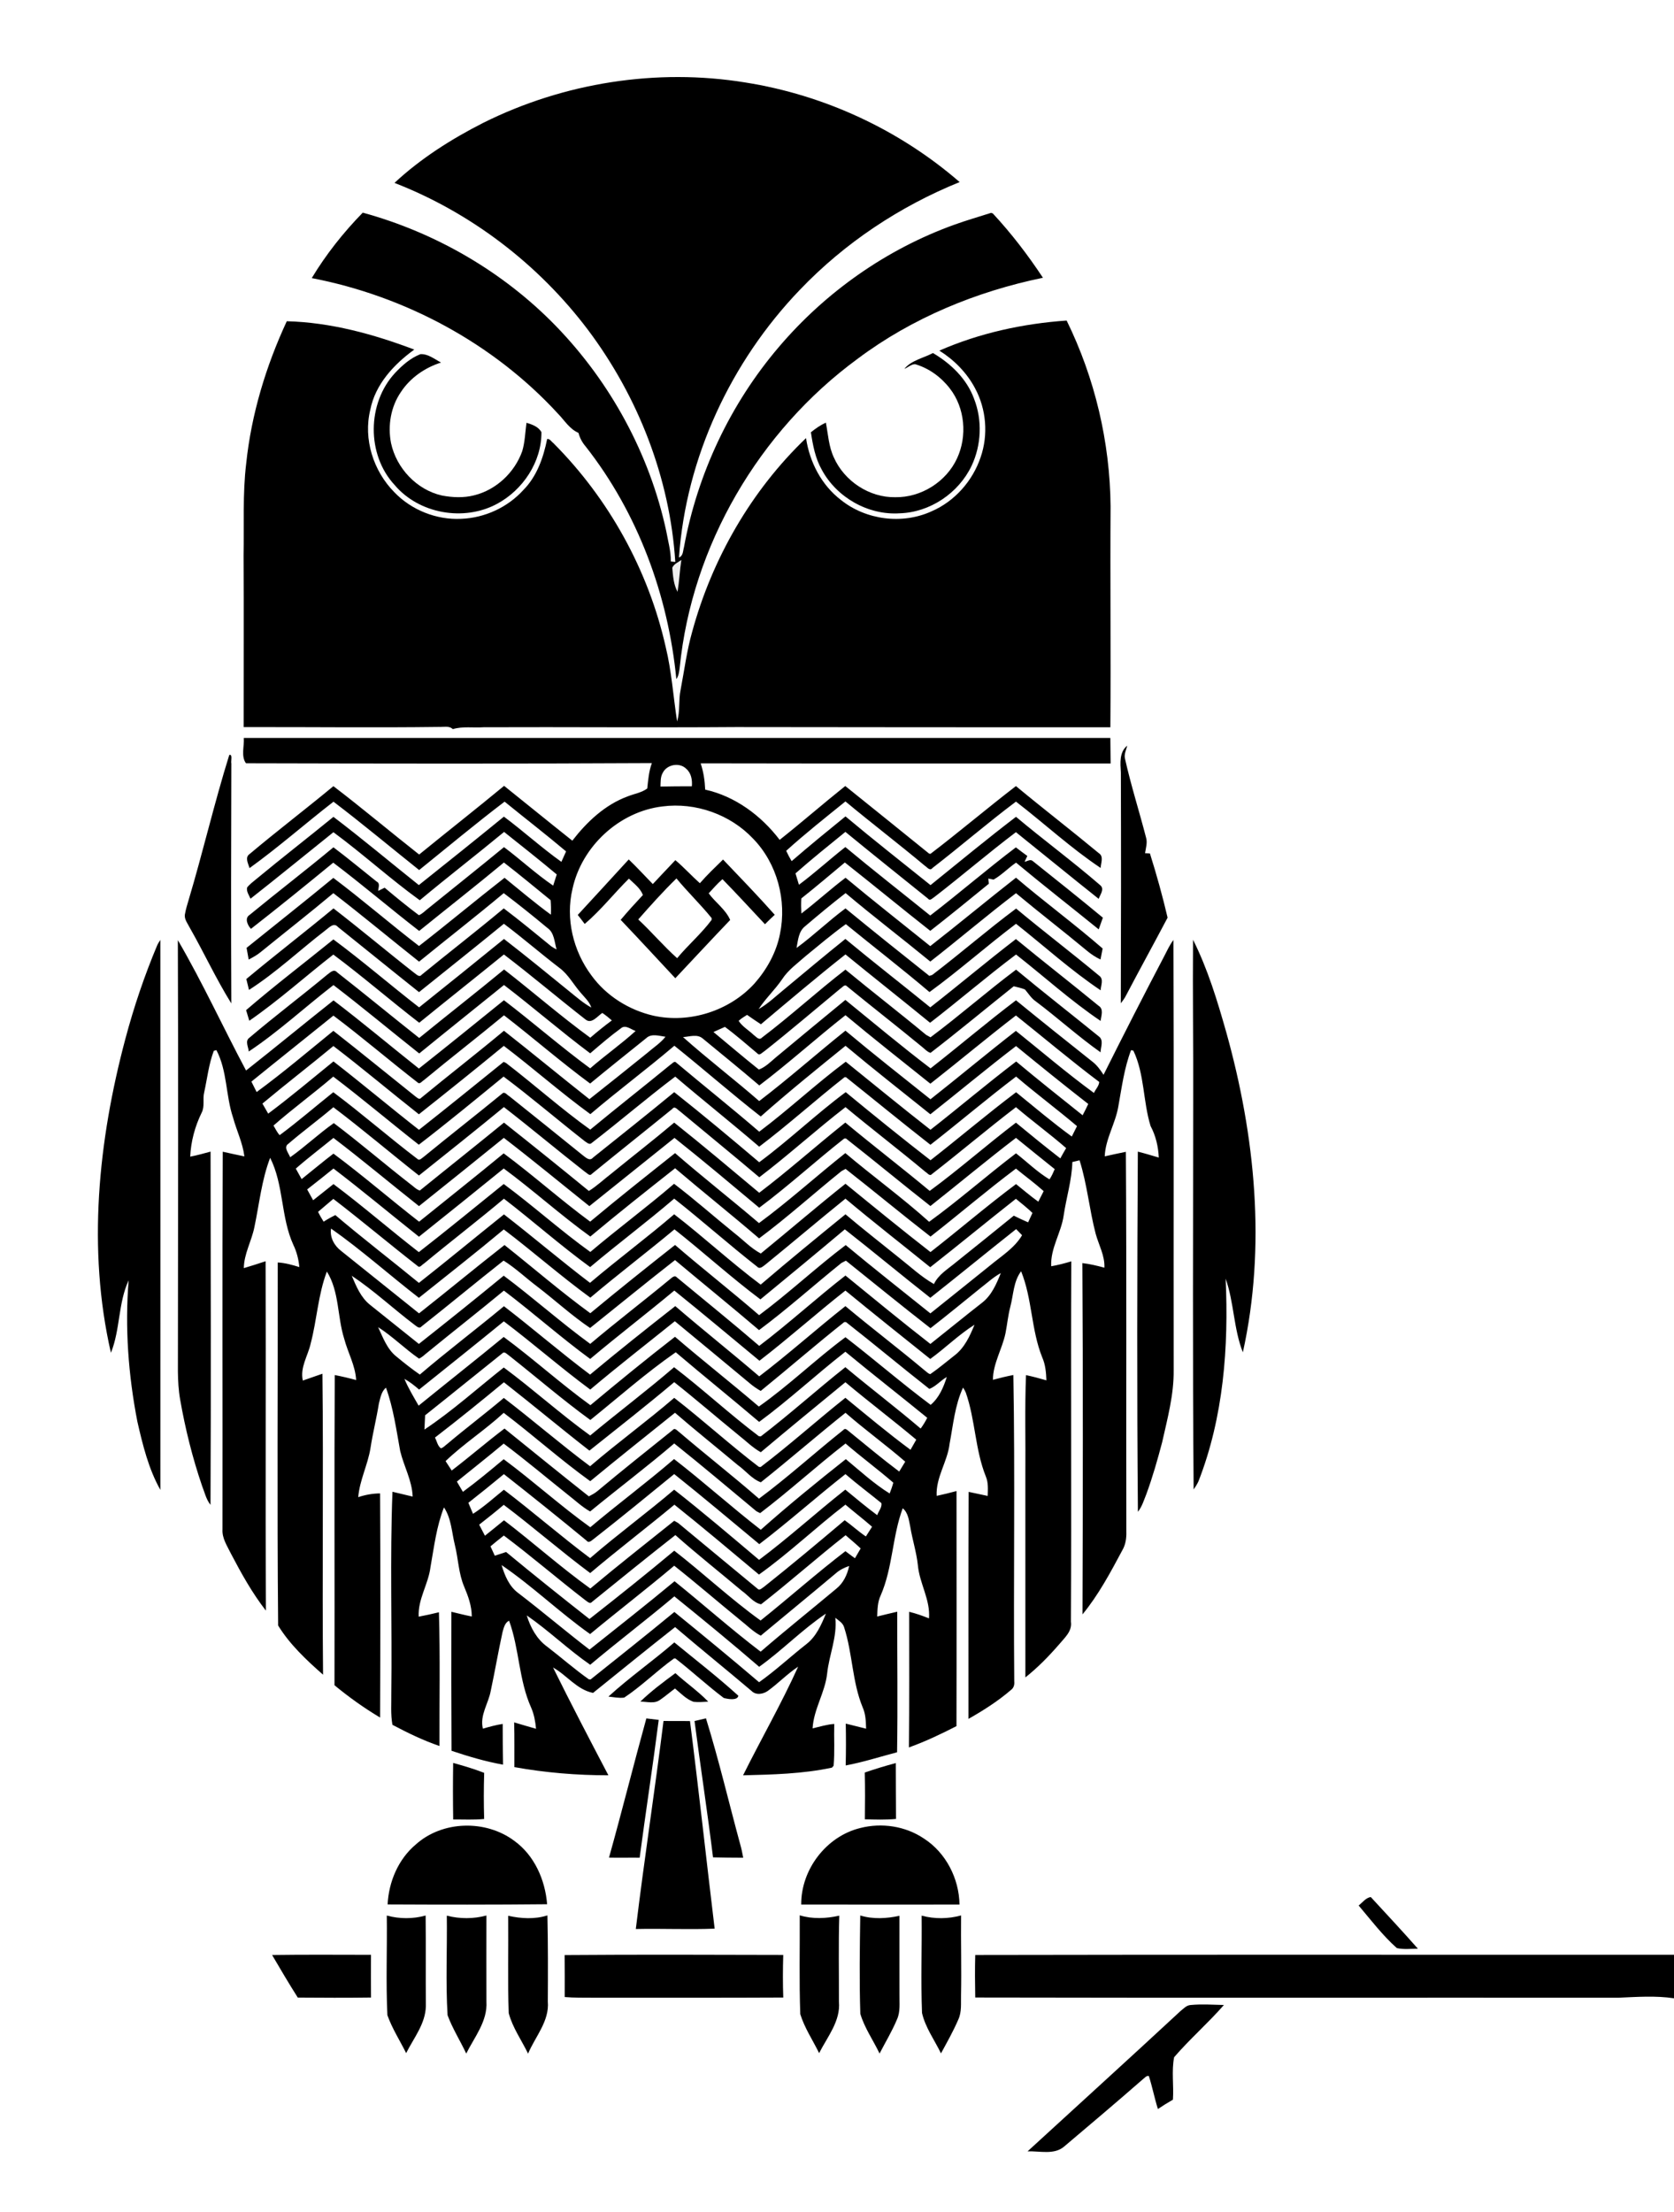<svg height="988pt" viewBox="0 0 748 988" width="748pt" xmlns="http://www.w3.org/2000/svg"><path d="m215.96 54.85c35.91-17.89 77.44-24.48 117.08-18.01 35.22 5.56 68.81 21.11 95.76 44.48-26.78 10.85-51.37 27.18-71.36 48.09-30.88 32.12-50.92 75.02-54.05 119.59 1.92-.74 1.74-2.93 2.22-4.55 6.02-32.85 20.72-64.05 42.41-89.47 20.88-24.55 48.12-43.73 78.48-54.64 5.38-1.95 10.9-3.52 16.36-5.27l.76.26c8.28 8.9 15.7 18.59 22.4 28.73-29.69 6.13-58.43 17.92-82.77 36.16-44.05 32.28-74.09 83.45-79.53 137.91-.25 1.78-.41 3.68-1.51 5.18-3.64-37.46-17.2-74.21-40.53-103.91-1.52-1.76-2.61-3.81-3.2-6.06-4-1.73-6.24-5.59-9.17-8.59-28.85-31.38-68.26-52.5-110.01-60.54 6.38-10.59 14.15-20.38 22.79-29.23 32.52 8.91 62.75 26.39 86.27 50.6 24.47 25.21 41.93 57.27 49.34 91.64.81 4.49 2.12 8.96 2.04 13.56.5.05 1.5.15 2 .2-2.38-37.41-16.55-73.73-39-103.63-22.06-29.25-52.3-52.39-86.47-65.66 11.73-10.92 25.44-19.6 39.69-26.84m84.44 198.75c.31 3.64.57 7.45 2.35 10.73.77-4.72.97-9.51 1.7-14.24-1.41 1.09-3.33 1.74-4.05 3.51z"/><path d="m419.74 156.6c17.92-7.85 37.39-12.07 56.87-13.43 12.63 25.73 19.37 54.27 19.63 82.93-.22 32.91.16 65.82-.09 98.74-55.74.04-111.47-.06-167.21-.1-37.63.28-75.26-.08-112.89.08-4.56.33-9.29-.51-13.72.84-1.69-1.65-4.21-.86-6.31-.98-29.05.38-58.1 0-87.15.08-.02-25.59.12-51.19-.04-76.78.29-13.67-.46-27.39 1.18-41 2.31-22.02 8.83-43.45 18.13-63.5 19.57.5 38.75 5.75 56.97 12.66-9.11 6.59-17.43 15.52-19.66 26.9-3.19 13.08 1.38 27.33 10.75 36.81 7.64 7.96 18.79 12.41 29.82 11.88 10.5-.38 20.78-5.08 27.84-12.88 6.06-6.11 8.96-14.5 10.62-22.76 1.17-.24 1.87 1.15 2.71 1.75 24.85 24.88 42.54 56.84 50.27 91.15 2.66 10.92 3.37 22.15 5.09 33.22 1.4-4.59.57-9.46 1.57-14.12 1.65-8.64 2.75-17.41 5.16-25.89 8.9-32.63 26.39-63.1 50.88-86.52 1.59 10.68 6.89 20.96 15.55 27.59 11.19 9.01 27.49 11.09 40.56 5.1 10.3-4.45 18.32-13.54 21.9-24.12 3.49-10.05 2.56-21.53-2.51-30.88-3.67-6.91-9.33-12.62-15.92-16.77z"/><path d="m176.56 166.54c3.22-3.41 6.9-6.66 11.32-8.36 3.45-.17 6.28 2.24 9.2 3.74-7.21 2.29-13.77 6.81-17.94 13.17-4.54 6.59-5.94 15.04-4.41 22.83 2.4 11.19 11.46 20.85 22.71 23.39 4.75.9 9.73 1.13 14.45-.09 9.86-2.44 18.07-10.19 21.46-19.71 1.23-4.11 1.32-8.45 1.9-12.68 2.53.75 5.3 1.73 6.68 4.17.12 13.27-8.3 25.87-19.86 32.05-14.81 7.96-34.81 4.47-45.73-8.42-12.6-13.58-12.36-36.57.22-50.09z"/><path d="m404.1 164.74c3.14-3.84 8.51-4.79 12.76-7.06 8 4.69 15.12 11.52 18.37 20.39 3.76 9.58 3.3 20.69-1.09 29.98-5.8 12.18-18.57 20.79-32.11 21.21-14.11.93-28.17-7.07-34.84-19.47-2.9-5.11-3.99-10.98-4.85-16.72 2.07-1.67 4.26-3.2 6.69-4.31 1 5.23 1.27 10.7 3.57 15.58 4.67 10.54 15.85 17.94 27.43 17.73 11.55.2 22.79-6.87 27.62-17.36 4.62-9.93 3.55-22.52-3.24-31.22-3.9-5.07-9.35-9.05-15.52-10.84-1.78.04-3.17 1.47-4.79 2.09z"/><path d="m108.93 329.59c129.07 0 258.14-.02 387.21.01.04 3.79.11 7.6.12 11.4-61.06-.03-122.13.07-183.19-.06 1.29 3.78 1.86 7.75 2.03 11.73 13.41 2.97 25.05 11.63 33.28 22.44 9.9-7.85 19.43-16.16 29.31-24.05 12.5 10.08 25.05 20.11 37.51 30.23l.6.05c12.9-9.85 25.29-20.35 38.15-30.25 12.22 10.14 24.81 19.83 37.03 29.96 2.35 1.47.87 4.45.84 6.62-13.35-8.9-25.16-19.87-37.85-29.64-12.73 9.54-24.76 19.96-37.34 29.68-1.11 1.43-2.33-.35-3.27-.94-11.71-9.8-23.85-19.06-35.59-28.82-8.93 7.22-17.96 14.34-26.47 22.05.72 1.58 1.53 3.12 2.43 4.62 7.89-6.82 15.96-13.42 24.06-19.99 12.48 10.46 25.31 20.51 38 30.7 12.68-10.24 25.24-20.62 38.19-30.51 12.4 10.4 25.46 20.01 37.71 30.61 1.92 1.69-.13 4.2-.76 6.03-12.4-9.84-24.63-19.88-36.98-29.78-12.38 9.35-24.15 19.49-36.44 28.97-.83.47-1.92 1.91-2.84.72-12.31-9.92-24.69-19.78-36.92-29.82-7.5 6.1-15.05 12.15-22.3 18.54.51 1.69 1.02 3.39 1.54 5.08 7.15-5.32 13.73-11.35 20.74-16.85 12.48 10.4 25.29 20.39 37.93 30.59 12.94-9.93 25.26-20.61 38.27-30.44 1.68 1.3 3.39 2.58 5.12 3.83-.41.86-.82 1.73-1.23 2.61 1.17-.2 2.6-1.33 3.68-.31 10.49 8.36 20.98 16.72 31.3 25.27-.63 1.73-1.24 3.48-1.86 5.22-12.29-9.96-24.77-19.69-36.93-29.8-3.45 2.36-6.4 5.51-10.03 7.57-.59-.11-1.77-.34-2.36-.45.06.57.17 1.72.23 2.3-8.67 7.07-17.34 14.16-26.17 21.04-12.81-10.07-25.38-20.45-38.17-30.53-6.47 5.38-12.86 10.84-19.46 16.06-.13 2.24-.1 4.49.02 6.74 6.73-5.15 12.99-10.88 19.75-15.99 12.45 10.37 25.22 20.37 37.85 30.54 12.88-10.04 25.44-20.5 38.31-30.56 12.69 10.8 26.13 20.7 38.71 31.62-.33 1.63-.65 3.27-.95 4.92-2.25-1.06-4.32-2.44-6.21-4.04-10.41-8.65-21.15-16.9-31.55-25.58-12.99 9.89-25.42 20.5-38.29 30.54-12.54-10.29-25.45-20.12-37.85-30.58-6.18 4.78-12.19 9.79-18.14 14.85-2.91 2.31-3.11 6.28-3.78 9.66 7.58-5.54 14.33-12.11 21.87-17.68 12.39 10.17 24.92 20.19 37.47 30.15.33-.11.98-.32 1.3-.43 12.67-9.65 24.69-20.14 37.47-29.65 12.23 10.2 24.9 19.84 37.14 30.02 2.14 1.53.68 4.38.64 6.5-13.34-8.93-25.24-19.78-37.82-29.71-13.11 9.88-25.39 20.84-38.66 30.5-12.24-10.38-24.95-20.2-37.38-30.34-6.2 4.47-12.04 9.41-17.95 14.25-3.69 3.29-7.84 6.2-10.56 10.41-3.19 4.67-7.39 8.56-10.48 13.3 4.28-2.45 7.83-5.9 11.63-8.99 9.02-7.49 18-15.03 27.15-22.37 12.49 10.37 25.33 20.32 37.93 30.57 12.86-10.04 25.33-20.58 38.28-30.51 12.19 10.05 24.68 19.73 36.89 29.76 2.48 1.5 1.17 4.54.96 6.81-13.3-8.97-25.2-19.79-37.8-29.67-13.08 9.82-25.47 20.51-38.41 30.49-12.54-10.25-25.26-20.28-37.81-30.53-12.82 10.12-25.28 20.69-37.78 31.2-2.09-1.37-4.16-2.76-6.19-4.2-1.29.83-2.64 1.6-3.76 2.67 1.64 2.59 4.52 4.18 6.72 6.31 1.07.72 2.38 2.61 3.71 1.16 12.78-9.68 24.6-20.56 37.29-30.35 11.91 9.83 24.15 19.26 36.03 29.13.5.27 1.48.83 1.98 1.1 13.02-9.71 25.23-20.47 38.23-30.22 12.19 10.13 24.7 19.86 37 29.85 2.27 1.64.8 4.78.75 7.07-10.03-7.09-19.13-15.39-28.96-22.76-2.02-1.37-3.25-3.5-4.82-5.3-1.61-.67-3.34-1.01-5.01-1.43-12.41 9.9-24.61 20.06-37.19 29.75-1.63-.51-2.77-1.97-4.11-2.96-10.99-9.04-22.23-17.79-33.25-26.8-1.02-1.12-2.1.61-2.96 1.08-11.3 9.34-22.43 18.88-33.94 27.96-.9.49-2.09 2.14-3.11.96-4.78-4.01-9.46-8.14-14.49-11.85-1.71.76-3.42 1.52-5.12 2.29 6.75 5.6 13.43 11.29 20.29 16.77 2.91-1.1 5.11-3.33 7.43-5.31 10.39-8.62 20.77-17.25 31.22-25.8 12.62 10.27 25.12 20.73 38.06 30.58 12.81-10.03 25.21-20.59 38.18-30.41 11.27 9.21 22.65 18.28 34.04 27.33 2.11 1.59 3.66 3.75 5.08 5.95 8.87-17.74 17.88-35.41 27.11-52.97 1.27-2.47 2.43-5.02 4.11-7.25.23 64.05.02 128.11.11 192.16.13 10.94-2.77 21.57-5.14 32.16-2.06 7.79-4.26 15.56-7.04 23.12-1.11 2.72-1.93 5.63-3.8 7.96-.46-53.62-.33-107.25-.03-160.87 3.14.78 6.24 1.74 9.36 2.65-.22-4.91-1.34-9.73-3.66-14.07-3.41-11-2.66-23.09-7.68-33.66-.27-.06-.79-.19-1.05-.25-3.06 8.06-4.15 16.67-5.68 25.11-1.27 7.66-5.76 14.46-6.08 22.33 3.14-.71 6.28-1.39 9.44-2.02.37 56.53.08 113.06.21 169.59.1 2.89-.3 5.85-1.8 8.38-5.29 9.91-10.63 19.93-17.79 28.63.17-52.3.26-104.6-.06-156.9 3.34.38 6.61 1.17 9.85 2.05.24-5.39-2.52-10.12-3.9-15.15-2.84-10.84-3.8-22.11-7.2-32.81-.8.19-2.42.57-3.22.76-.22 8.11-2.71 15.89-3.88 23.88-1.11 7.76-5.97 14.63-5.57 22.68 3.04-.53 6.02-1.3 8.97-2.19-.24 53.65.12 107.3-.16 160.95.63 4.28-2.81 7.14-5.26 10.11-4.62 5.32-9.56 10.39-15.09 14.77-.01-30.06 0-60.12-.01-90.18.15-14.95-.31-29.9.29-44.84 3.07.66 6.11 1.45 9.12 2.34-.13-3.5-.44-7.06-1.88-10.29-4.97-12.34-4.42-26.13-9.43-38.43-3.45 4.6-3.4 10.52-4.82 15.87-1.02 3.87-1.38 7.86-2.15 11.79-1.46 7.06-5.57 13.46-5.63 20.82 3.02-.82 6.07-1.55 9.14-2.15.8 45.61.01 91.23.4 136.85.17 1.43-.22 2.91-1.44 3.8-5.82 5.01-12.34 9.16-19.01 12.94.01-33.8-.06-67.59.07-101.39 2.84.58 5.68 1.19 8.52 1.81.08-2.93.33-5.97-.86-8.74-4.8-12-4.67-25.26-8.93-37.42-.35-.79-.76-1.53-1.23-2.23-3.65 7.89-4.41 16.64-6.01 25.08-.93 8.02-6.21 15.01-5.78 23.28 2.97-.64 5.93-1.35 8.87-2.15 0 34.99.07 70-.02 105-6.91 3.54-13.94 6.89-21.25 9.51.21-20.19.1-40.39.1-60.58 3.04.73 5.98 1.78 8.87 2.94.67-8.3-4.22-15.59-4.96-23.69-.62-5.86-2.47-11.49-3.42-17.29-.62-2.89-.91-6.2-3.36-8.2-4.69 12.63-4.44 26.56-9.86 38.96-1.39 2.93-1.42 6.21-1.54 9.39 2.97-.74 5.96-1.47 8.95-2.15-.03 20.93.27 41.85-.07 62.78-7.64 2-15.18 4.44-22.96 5.89.15-6.23.16-12.46.03-18.69 3.03.74 6.06 1.52 9.09 2.27-.1-3.23-.18-6.55-1.54-9.54-4.71-11.43-4.49-24.11-8.29-35.78-.58-1.97-2.46-3-3.92-4.21.9 8.51-2.77 16.54-3.66 24.9-.93 8.49-6.02 15.92-6.5 24.49 3.21-.74 6.37-1.76 9.68-1.98-.17 6.22.26 12.46-.28 18.67-.19.21-.57.63-.76.85-13.02 2.78-26.43 3.09-39.7 3.42 8.08-16.23 17.14-32 24.61-48.52-4.82 3.18-8.83 7.39-13.5 10.78-2.08 1.51-5.33 2.08-7.31.08-11.32-9.6-22.89-18.9-34.17-28.54-12.31 9.69-24.47 19.58-36.67 29.4-7.28-1.47-11.69-7.92-17.87-11.34 7.99 16.17 16.34 32.16 24.73 48.13-14.08.01-28.16-1.15-42.01-3.65-.05-6.66.09-13.33-.1-19.98 3.26.95 6.5 1.96 9.78 2.86-.31-3.23-.87-6.45-2.18-9.43-5.55-12.32-5.26-26.24-9.87-38.85-1.94.96-2.39 3.23-2.93 5.13-1.9 8.69-3.39 17.46-5.25 26.16-1.02 5.71-4.99 10.91-3.53 16.94 2.92-.85 5.85-1.66 8.86-2.12.01 6.06.02 12.13.16 18.19-7.84-1.39-15.49-3.67-23.02-6.19-.11-20.7-.12-41.4-.07-62.09 3.03.73 6.05 1.5 9.11 2.11 0-4.68-1.61-9.09-3.4-13.33-2.51-5.89-2.61-12.4-4.14-18.54-1.41-5.67-1.55-11.86-4.88-16.86-3.37 8.52-4.42 17.68-6.03 26.65-.92 7.6-5.68 14.32-5.27 22.16 3.03-.57 6.04-1.24 9.04-1.97.59 19.9.18 39.82.25 59.73-7.28-2.49-14.23-5.86-21.02-9.46-.87-4.73-.44-9.55-.51-14.33.38-29.92-.64-59.86.52-89.76 3.01.71 6.02 1.42 9.02 2.15-.25-7.16-3.91-13.48-5.56-20.31-1.74-9.51-3.04-19.19-6.36-28.32-2.1 1.71-2.5 4.59-3.17 7.07-1.06 6.69-2.75 13.26-3.76 19.96-1.21 7.45-4.83 14.29-5.47 21.86 3.15-1.06 6.43-1.65 9.76-1.68.18 33.37.13 66.74.01 100.11-7.16-4.27-13.96-9.12-20.38-14.43.11-46.18-.14-92.36.12-138.54 3.21.62 6.4 1.37 9.56 2.23-.36-6.5-3.71-12.25-5.34-18.45-3.12-9.85-2.13-21-7.74-30.01-3.94 10.34-4.44 21.53-7.24 32.16-1.23 5.53-4.83 10.63-3.51 16.53 2.92-1.03 5.84-2.03 8.76-3.05.5 44.81-.14 89.62.28 134.42-7.43-6.53-14.89-13.52-20.07-21.97-.5-54.04-.09-108.1-.18-162.14 3.31.19 6.5 1.07 9.65 2.06-.31-3.46-1.18-6.85-2.69-9.97-5.61-12.33-4.22-26.71-10.35-38.84-3.82 9.95-4.85 20.62-7.04 30.98-1.24 6.2-4.63 11.85-4.72 18.29 3.26-.97 6.51-1.99 9.73-3.07.19 52.02-.13 104.04.14 156.05-6.12-7.84-10.98-16.6-15.59-25.39-1.68-3.47-4.07-6.9-3.81-10.93.08-56.21-.13-112.43.11-168.65 3.22.71 6.44 1.43 9.67 2.09-.74-6.04-3.49-11.54-5.07-17.36-3.3-9.83-2.53-20.77-7.43-30.11-.29.09-.88.25-1.17.33-2.25 5.96-2.93 12.35-4.29 18.54-.77 3 .36 6.3-1.15 9.12-2.99 6.11-4.78 12.78-5.1 19.59 3.08-.58 6.08-1.43 9.1-2.25.05 52.59.24 105.19-.03 157.77-1.95-2.43-2.6-5.54-3.73-8.36-4.32-12.61-7.55-25.59-9.84-38.71-1.46-8.28-.87-16.71-.98-25.07.07-60.02.18-120.05-.04-180.07 11.04 18.92 20.18 38.89 30.48 58.22 13.12-10.33 25.99-20.96 39.08-31.32 12.95 9.85 25.4 20.34 38.15 30.45 12.75-10.07 25.36-20.31 38-30.52 13.01 9.93 25.34 20.74 38.54 30.43 6.61-5.76 13.81-10.81 20.3-16.69-2.09-.67-4.55-3.01-6.61-1.17-4.76 3.46-9.22 7.33-13.69 11.15-13.12-9.81-25.5-20.57-38.51-30.52-12.62 10.2-25.31 20.32-37.88 30.58-12.81-10.14-25.34-20.63-38.32-30.55-12.69 9.8-24.5 20.78-37.86 29.68-.1-2-1.82-4.7.32-6.18 11.37-9.66 23.3-18.64 34.78-28.17 1.28-.91 2.91-2.72 4.4-1.01 12.33 9.63 24.39 19.62 36.67 29.31 12.59-10.27 25.41-20.25 37.93-30.59 12.92 10.05 25.27 20.83 38.51 30.48 3.12-2.69 6.33-5.28 9.64-7.73-1.36-1.2-2.77-2.33-4.26-3.34-2.18 1.4-4.81 5.21-7.58 2.87-12.23-9.53-24.05-19.59-36.39-28.98-12.57 10.21-25.28 20.26-37.84 30.49-12.94-9.97-25.28-20.69-38.38-30.45-12.57 9.78-24.42 20.5-37.55 29.56-.48-1.59-.95-3.16-1.43-4.74 12.68-10.92 26.01-21.06 39.01-31.59 13.09 9.68 25.42 20.38 38.3 30.35 12.69-10.12 25.32-20.32 37.92-30.55 9.89 7.63 19.54 15.55 29.23 23.42 3.16 2.54 6.23 5.25 9.8 7.22-.84-2.62-2.94-4.48-4.66-6.52-3.28-3.71-5.61-8.28-9.66-11.26-8.37-6.4-16.32-13.32-24.75-19.65-12.56 10.27-25.28 20.37-37.92 30.54-12.12-9.64-24.13-19.41-36.21-29.09-1.91-2.22-4 .33-5.64 1.5-11.43 8.79-21.96 18.81-34.13 26.6-.4-1.63-.8-3.25-1.19-4.87 12.83-10.7 26.08-20.89 38.95-31.54 12.28 9.46 24.13 19.46 36.34 29 .87.58 2.07 1.91 3.05.64 12.18-9.94 24.62-19.57 36.69-29.65 7.24 5.44 14.21 11.25 21.24 16.96.74.52 1.53.97 2.36 1.36-.99-3.34-.99-7.52-4.17-9.64-6.36-5.31-12.84-10.49-19.44-15.49-12.44 10.41-25.26 20.36-37.83 30.6-12.8-10.15-25.35-20.62-38.3-30.59-10.71 8.98-21.73 17.57-32.57 26.39-1.61 1.31-3.44 2.31-5.27 3.27-.33-1.74-.64-3.48-.94-5.23 12.92-10.42 25.96-20.69 38.77-31.25 13.04 9.79 25.35 20.49 38.28 30.42 12.87-9.98 25.37-20.45 38.22-30.46 6.85 5.55 13.58 11.27 20.71 16.47.09-2.17.06-4.33-.12-6.48-6.94-5.63-13.79-11.37-20.87-16.82-12.48 10.36-25.26 20.35-37.86 30.56-12.93-10-25.35-20.64-38.4-30.49-12.15 9.98-24.38 19.89-36.77 29.56-1.5-1.55-2.97-4.78-.6-6.23 12.39-10.18 25.12-19.94 37.46-30.19 6.57 4.94 12.88 10.21 19.32 15.32 1.7.83.68 2.73.69 4.14.95-.48 1.91-.95 2.87-1.42 5 4.21 10.07 8.37 15.31 12.28 1.67-.66 2.9-2.11 4.32-3.16 11.23-9.09 22.55-18.06 33.7-27.24 7.44 5.57 14.27 11.95 21.97 17.19.53-1.66 1.06-3.33 1.6-4.99-7.73-6.47-15.64-12.72-23.53-18.99-12.46 10.29-25.27 20.16-37.67 30.52-13.27-9.59-25.4-20.68-38.59-30.39-12.36 9.89-24.6 19.93-37.05 29.7-.65-1.59-1.9-3.17-1.52-4.99 1.13-1.49 2.68-2.57 4.08-3.76 11.38-9.42 23.05-18.47 34.5-27.81 12.97 9.84 25.43 20.33 38.16 30.47 12.72-10.13 25.42-20.29 38.01-30.57 8.73 6.52 16.81 13.87 25.68 20.2.7-1.56 1.4-3.12 2.1-4.67-9-7.59-18.34-14.79-27.47-22.22-12.97 9.86-25.5 20.31-38.18 30.55-12.77-10.17-25.28-20.66-38.28-30.53-12.6 9.77-24.57 20.33-37.51 29.66-.56-1.98-2.22-4.74.02-6.28 12.29-10.34 25.09-20.07 37.45-30.32 12.99 9.91 25.48 20.44 38.32 30.54 12.61-10.28 25.41-20.32 37.95-30.68 10.18 8.15 20.28 16.39 30.49 24.49 6.49-8.39 14.58-16.04 24.68-19.76 2.92-1.19 6.22-1.63 8.8-3.55.41-3.82.72-7.69 2.06-11.33-60.45.33-120.91.22-181.36.07-2.32-3.15-.7-7.65-.98-11.32m187.21 15.57c-1.08 1.86-.94 4.07-1.02 6.14 4.67-.09 9.34-.14 14.02-.12.24-2.8-.25-5.87-2.5-7.79-2.97-3.02-8.64-1.97-10.5 1.77m-.08 15.02c-19.34 2.27-36.14 17.83-40.25 36.8-3.19 13.33.31 27.8 8.47 38.7 6.64 9.14 16.79 15.47 27.75 17.98 16.18 3.54 34.01-2.19 45.14-14.44 5.51-6.27 9.72-13.83 11.34-22.07 3.14-15-1.26-31.55-12.02-42.59-10.21-10.81-25.7-16.28-40.43-14.38m-183.73 122.91c.77 1.55 1.55 3.11 2.34 4.66 11.79-8.65 22.95-18.12 34.29-27.34 12.3 9.62 24.38 19.52 36.58 29.25.78.5 1.81 1.76 2.69.65 12.24-10.08 24.78-19.77 36.95-29.93 12.82 10.07 25.38 20.46 38.18 30.56 8.69-6.83 17.3-13.77 25.92-20.7 2.71-2.37 5.82-4.33 8.08-7.18-2.83-.36-6.29-1.62-8.65.66-8.36 6.72-16.75 13.4-25.02 20.23-13.18-9.71-25.53-20.49-38.49-30.48-11.81 9.78-23.95 19.14-35.75 28.93-.84.43-1.84 2.1-2.85 1.07-12.66-9.8-24.81-20.26-37.62-29.86-12.2 9.85-24.48 19.6-36.65 29.48m226.95 1.71c-8.31-7.1-16.8-13.99-25.24-20.93-2.48-2.18-5.96-.83-8.85-.67 11.07 9.85 22.86 18.85 34.04 28.58 13.19-10.06 25.59-21.09 38.54-31.45 12.47 10.45 25.28 20.5 37.99 30.65 12.8-10.08 25.3-20.56 38.17-30.55 11.58 9.29 22.88 18.96 34.87 27.72.73-1.63 2.28-3.13 2.36-4.92-12.68-9.54-24.81-19.79-37.21-29.68-12.92 9.93-25.4 20.42-38.23 30.47-12.68-10.15-25.46-20.19-37.93-30.6-13.01 10.24-25.31 21.37-38.51 31.38m-37.95-17.74c-12.29 10.46-25.25 20.1-37.54 30.56-13.28-9.66-25.59-20.57-38.67-30.5-12.55 10.32-25.22 20.48-37.95 30.56-12.8-10.08-25.25-20.61-38.2-30.49-10.48 8.68-21.27 16.98-31.71 25.71.85 1.49 1.71 2.99 2.58 4.49 9.97-7.45 19.5-15.48 29.16-23.32 12.89 9.99 25.36 20.51 38.21 30.55 12.7-10.01 25.26-20.2 37.84-30.35.27.12.8.37 1.06.5 12.68 9.74 24.63 20.44 37.63 29.77 11.81-9.78 23.9-19.23 35.75-28.95.81-.43 1.82-2.05 2.75-.92 12.29 10.32 24.85 20.32 37.01 30.79 13.25-9.96 25.36-21.35 38.65-31.26 12.59 10.17 25.12 20.42 37.87 30.4 12.85-10.05 25.3-20.62 38.29-30.5 9.77 8.16 19.73 16.08 29.69 24.02.89-1.66 1.73-3.35 2.52-5.05-10.89-8.46-21.59-17.14-32.27-25.86-12.95 9.91-25.48 20.37-38.28 30.47-12.67-10.16-25.46-20.17-37.91-30.59-12.77 10.35-25.58 20.67-37.89 31.58-13.11-10.24-25.6-21.22-38.59-31.61m-179.12 35.65c.86 1.44 1.58 3.03 2.75 4.29 8.22-6.08 15.97-12.81 23.97-19.18 12.79 9.55 24.8 20.09 37.5 29.74 1.08 1.09 2.2-.48 3.08-1.02 11.56-9.48 23.36-18.66 34.92-28.13 1.07-1.06 2.22.73 3.15 1.2 10.88 8.71 21.77 17.42 32.6 26.2 1.37.98 3.23 3.07 4.82 1.2 12.11-9.71 24.3-19.34 36.27-29.22 12.86 10.17 25.46 20.71 37.97 31.31 13.33-9.87 25.34-21.42 38.65-31.31 12.49 10.31 25.1 20.49 37.89 30.42 12.83-10.02 25.24-20.58 38.24-30.38 8.23 6.67 16.31 13.55 24.89 19.78.75-1.56 1.53-3.1 2.33-4.64-8.93-7.55-18.32-14.55-27.21-22.14-13 9.86-25.42 20.44-38.28 30.47-12.7-9.91-25.15-20.15-37.74-30.19l-.66.02c-12.88 10.11-25.05 21.13-38.12 31.02-12.35-10.61-25.12-20.73-37.51-31.3-12.66 9.55-24.72 19.93-37.3 29.61-.98 1.07-2.21-.2-3.07-.72-12.19-9.53-23.94-19.64-36.33-28.9-12.53 10.25-25.04 20.57-37.88 30.43-12.82-10.05-25.25-20.58-38.23-30.42-8.74 7.48-18.05 14.27-26.7 21.86m6.67 8.12c-2.39 1.54.11 4.2.78 6.04 6.75-4.76 12.73-10.5 19.5-15.25 11.6 8.73 22.62 18.23 34.08 27.15 1.43.97 2.67 2.48 4.36 2.96 12.5-10.14 25.14-20.14 37.6-30.33 12.72 10.07 25.37 20.25 37.93 30.53 3.6-2.24 6.67-5.18 10.02-7.75 9.35-7.63 18.9-15.01 28.11-22.79 12.85 10.21 25.39 20.82 37.99 31.34 13.19-10 25.52-21.07 38.47-31.36 12.44 10.34 25.28 20.18 37.71 30.53 13.21-9.69 25.48-20.58 38.53-30.48 6.54 5.4 13.11 10.77 19.83 15.95.84-1.54 1.7-3.07 2.6-4.59-7.27-6.33-15.08-12.03-22.42-18.28-12.72 9.71-24.91 20.09-37.55 29.88-1 1.17-2.07-.53-2.9-.98-11.76-9.82-23.94-19.12-35.72-28.92-13.1 10.12-25.35 21.3-38.52 31.33-11.76-9.97-23.73-19.69-35.57-29.56-.97-.59-2.21-2.48-3.3-.98-11.97 9.74-24.07 19.32-36.02 29.08-.97 1.15-2.05-.45-2.89-.88-12.22-9.54-24.08-19.52-36.34-29.01-12.54 10.32-25.26 20.43-37.96 30.56-12.81-10.08-25.22-20.67-38.24-30.49-6.57 5.59-13.55 10.67-20.08 16.3m172.5-2.61c-12.66 10.17-25.37 20.3-38.03 30.48-12.73-10.18-25.3-20.57-38.22-30.49-12.61 10.19-25.23 20.37-37.91 30.48-12.78-10.1-25.26-20.59-38.23-30.46-5.6 4.58-11.38 8.93-16.82 13.71.86 1.56 1.74 3.12 2.61 4.69 4.75-3.79 9.4-7.7 14.22-11.38 13.08 9.7 25.4 20.41 38.27 30.4 12.59-10.18 25.3-20.21 37.79-30.52 13.19 9.77 25.43 20.77 38.65 30.5 12.46-10.43 25.21-20.5 37.93-30.61 12.29 10.66 25.11 20.7 37.5 31.25 13.33-9.81 25.61-20.97 38.58-31.26 12.34 10.41 25.44 19.9 37.45 30.69 13.33-9.68 25.7-20.62 38.81-30.59 4.97 3.87 9.53 8.38 14.93 11.62 1.06-1.36 1.65-3.01 2.37-4.55-5.76-4.67-11.58-9.26-17.31-13.97-12.94 9.89-25.45 20.34-38.23 30.44-12.68-9.93-25.08-20.25-37.76-30.18l-.76.04c-12.83 10.08-24.89 21.14-37.97 30.91-12.55-10.49-25.06-21.04-37.87-31.2m-164.13 23.02c.88 1.61 1.77 3.22 2.67 4.83 3.06-2.37 6.03-4.84 9.09-7.22 13.02 9.74 25.29 20.43 38.14 30.39 12.78-9.96 25.32-20.24 37.93-30.42 13.19 9.74 25.38 20.79 38.7 30.35 12.27-10.4 25.22-19.97 37.42-30.45 9.24 7.02 17.94 14.75 26.98 22.05 3.92 3.03 7.35 6.75 11.77 9.09 12.66-10.33 25.05-20.99 37.84-31.16 12.58 10.27 25.17 20.55 37.98 30.52 12.84-10.01 25.19-20.64 38.23-30.37 3.31 2.62 6.49 5.42 9.95 7.86.78-1.59 1.58-3.16 2.4-4.71-3.97-3.55-8.27-6.7-12.39-10.06-13.01 9.75-25.37 20.35-38.17 30.36-12.77-9.91-25.22-20.26-37.95-30.23-.45.24-1.35.73-1.8.97-12.36 9.93-24.13 20.6-36.85 30.07-12.36-10.62-25.12-20.77-37.53-31.33-12.72 10.04-25.45 20.1-37.88 30.5-13.29-9.6-25.5-20.65-38.69-30.4-12.59 10.19-25.2 20.39-37.88 30.48-12.75-10.12-25.25-20.58-38.2-30.46-3.9 3.14-7.8 6.27-11.76 9.34m4.88 10.01c.73 1.52 1.58 2.97 2.48 4.4 1.68-1.09 3.43-2.07 5.24-2.94 12.22 10.36 24.95 20.12 37.34 30.27 12.78-10.06 25.31-20.43 38-30.59 12.95 10.02 25.41 20.66 38.45 30.57 12.33-10.46 25.34-20.09 37.61-30.62 13.15 10.14 25.35 21.47 38.65 31.42 12.47-10.67 25.16-21.06 37.89-31.41 7.76 6.57 15.79 12.81 23.7 19.2 5.21 4.07 10.04 8.66 15.82 11.95 2.03-4.26 6.19-6.65 9.67-9.57 8.68-6.98 17.39-13.93 26.02-20.97 2.11 1.05 4.23 2.05 6.4 2.98.64-1.41 1.28-2.8 1.94-4.19-2.33-2.27-4.91-4.26-7.4-6.33-12.84 10.09-25.43 20.49-38.28 30.57-12.62-10.22-25.45-20.18-37.88-30.63-12.05 9.72-23.84 19.76-35.86 29.52-1.01.7-2.41 2.18-3.58.87-12.59-9.85-24.54-20.5-37.08-30.4-12.26 10.51-25.22 20.17-37.56 30.58-13.26-9.65-25.53-20.56-38.52-30.55-11.75 9.87-23.94 19.21-35.76 29-.83.41-1.8 2.08-2.78 1.08-12.67-9.86-24.95-20.22-37.69-30-2.3 1.9-4.53 3.88-6.82 5.79m5.8 7.47c-.63 3.94 1.44 7.65 4.51 9.99 11.61 9.28 23.18 18.6 34.8 27.88 12.8-10.08 25.36-20.49 38.19-30.52 12.79 10.14 25.15 20.84 38.34 30.46 12.47-10.34 25.14-20.46 37.87-30.49 12.36 10.64 25.22 20.69 37.56 31.36 13.32-9.9 25.45-21.3 38.69-31.31 12.46 10.36 25.2 20.37 37.84 30.51 8.84-7.09 17.72-14.16 26.54-21.29 5.07-4.24 10.98-7.79 14.43-13.62-.89-.92-1.76-1.84-2.65-2.74-12.84 10.16-25.5 20.54-38.35 30.69-12.83-10.07-25.37-20.52-38.2-30.58-12.49 10.52-25.11 20.9-37.72 31.29-13.2-9.9-25.45-21.05-38.4-31.29-12.4 10.34-25.27 20.09-37.59 30.52-13.27-9.67-25.61-20.56-38.68-30.48-12.46 10.41-25.26 20.41-37.93 30.55-13.18-10.19-25.62-21.35-39.25-30.93m40.49 43.67c-1.01 1.27-2.23 0-3.11-.62-9.5-7.17-18.23-15.39-28.14-21.97 2 4.66 4.03 9.65 8.11 12.92 7.3 5.83 14.59 11.68 21.89 17.52 12.72-10.04 25.38-20.19 37.91-30.48 13.14 9.82 25.4 20.78 38.66 30.46 11.7-9.88 23.88-19.17 35.68-28.93.86-.67 2.06-1.95 3.09-.72 12.26 10.15 24.67 20.15 36.74 30.54 13.21-10.01 25.45-21.24 38.53-31.42 12.58 10.27 25.14 20.59 37.95 30.56 7.73-6.11 15.34-12.37 23.11-18.42 4.24-3.28 6.42-8.4 8.36-13.23-3.29 1.78-6.04 4.36-8.99 6.62-7.45 6.03-14.87 12.11-22.43 18-12.72-9.89-25.22-20.1-37.8-30.17-.49.26-1.49.78-1.99 1.03-12.34 9.92-24.12 20.53-36.82 29.99-12.4-10.57-25.06-20.82-37.55-31.28-12.76 9.95-25.29 20.23-37.94 30.33-8.24-5.55-15.57-12.34-23.46-18.38-5.11-3.83-9.8-8.34-15.2-11.72-12.28 9.67-24.32 19.68-36.6 29.37m2.61 11.64c-1.25.93-2.34 2.19-3.81 2.76-6.32-4.37-11.77-9.9-18.26-14.04 2.17 4.65 4.02 9.83 8.18 13.14 3.38 2.8 6.85 5.52 10.46 8.04 12.27-10.48 25.16-20.22 37.58-30.53 12.99 9.98 25.38 20.73 38.49 30.54 12.51-10.42 25.25-20.56 38.07-30.59 12.36 10.64 25.14 20.77 37.51 31.38 13.18-10.03 25.51-21.12 38.51-31.37 11.61 9.71 23.67 18.86 35.27 28.58.86.59 1.59 1.56 2.66 1.79 3.76-2.58 7.23-5.55 10.83-8.35 4.47-3.39 6.85-8.67 8.93-13.71-7.05 4.43-13.03 10.4-19.78 15.29-12.67-10.14-25.37-20.25-37.91-30.55-12.99 10.21-25.31 21.26-38.41 31.34-12.66-10.48-25.25-21.04-38.04-31.35-12.4 10.34-25.24 20.15-37.59 30.55-13.22-9.69-25.49-20.62-38.56-30.52-11.28 9.33-22.81 18.34-34.13 27.6m72.72 16.6c-13.19-9.76-25.54-20.6-38.62-30.48-12.55 10.25-25.22 20.34-37.86 30.48-2.05-1.77-4.18-3.48-6.56-4.78 1.75 4.17 4.11 8.04 6.35 11.96 12.64-10.27 25.44-20.35 38.02-30.68 13.23 9.75 25.42 20.84 38.74 30.48 12.44-10.38 25-20.63 37.8-30.56 12.32 10.59 25.12 20.61 37.46 31.17 13.52-9.5 25.45-21.18 38.7-30.98 12.83 9.88 25.08 20.53 38.07 30.21 3.79-3.17 5.75-7.85 7.22-12.44-2.74 1.54-4.9 4.24-7.8 5.32-12.51-9.82-24.71-20.03-37.23-29.84l-.78-.02c-12.64 10.01-24.82 20.61-37.35 30.77-1.69-.99-3.32-2.08-4.81-3.35-11.17-9.28-22.34-18.56-33.55-27.79-12.62 10.15-25.43 20.08-37.8 30.53m-39.34-16.14c-11.51 9.17-22.92 18.48-34.45 27.63-.1 2.12-.2 4.24-.3 6.37 12.51-8.32 23.67-18.43 35.45-27.72 13.16 9.75 25.33 20.79 38.62 30.37 12.39-10.29 25.27-19.98 37.48-30.49 12.93 9.89 24.9 21.02 37.9 30.83l.84.07c12.93-9.88 25.03-20.82 37.79-30.92 11.09 9.28 22.62 18.03 33.64 27.41 1.12-1.51 2.11-3.12 2.94-4.8-12.13-9.91-24.51-19.52-36.57-29.51-13.06 10.18-25.19 21.52-38.53 31.34-12.33-10.48-24.94-20.62-37.27-31.1-13.32 9.25-25.53 20.06-38.16 30.25-12.47-9.07-24.16-19.17-36.26-28.73-.9-.54-2.05-2.15-3.12-1m-30.05 37.58c.85 1.56 1.15 3.68 2.63 4.79 1.19-.25 1.97-1.34 2.93-2 8.27-6.99 16.94-13.5 25.21-20.49 13.01 9.96 25.4 20.71 38.55 30.51 12.26-10.51 25.34-20.03 37.59-30.55 12.85 9.97 24.9 20.97 37.83 30.83l.79.06c12.97-9.85 25.1-20.78 37.86-30.91 9.6 7.86 19.12 15.84 29.1 23.22.85-1.52 1.71-3.02 2.57-4.52-10.41-8.74-21.26-16.92-31.66-25.66-12.64 10.37-25.3 20.74-37.81 31.27-3.71-2.06-6.68-5.11-10-7.69-9.6-7.81-18.97-15.93-28.68-23.61-12.41 10.46-25.21 20.46-37.89 30.58-12.87-10.01-25.37-20.49-38.21-30.53-10.14 8.4-20.38 16.67-30.81 24.7m4.74 10.51c.92 1.39 1.83 2.79 2.74 4.21 7.98-6.1 15.59-12.69 23.59-18.75 12.54 10.12 25.04 20.3 37.69 30.29 1.34-.7 2.7-1.4 3.86-2.38 11.08-9.25 22.36-18.24 33.62-27.25 1.01-1.24 2.04.39 2.89.92 11.76 10.05 23.99 19.57 35.65 29.74 13-9.64 24.98-20.58 37.65-30.64.95-1.21 1.89.14 2.71.7 7.39 5.99 14.69 12.12 22.3 17.83.88-1.49 1.78-2.96 2.69-4.42-8.69-7.52-18.03-14.27-26.69-21.83-12.74 10.18-25.08 20.9-37.84 31.05-4.02-1.49-6.83-5.26-10.32-7.72-9.32-7.81-18.83-15.39-28.03-23.34-12.65 10.15-25.36 20.24-37.87 30.56-13.33-9.61-25.58-20.61-38.67-30.53-8.27 7.65-17.83 13.76-25.97 21.56m5.05 9.15c.89 1.52 1.79 3.05 2.69 4.58 6.27-4.61 12.26-9.59 18.23-14.58 13.17 9.77 25.36 20.83 38.69 30.4 12.3-10.38 25.25-19.97 37.44-30.47 13.17 10.19 25.58 21.37 38.74 31.59 12.31-10.94 25.09-21.34 38-31.55 6.38 5.29 12.51 10.95 19.58 15.34.64-1.58 1.2-3.19 1.64-4.83-6.97-6.01-14.37-11.49-21.35-17.49-12.97 10.05-25.09 21.18-38.16 31.1-.42-.21-1.25-.64-1.67-.85-12.2-10.14-24.31-20.39-36.71-30.28-12.25 10.47-25.13 20.17-37.58 30.39-3.73-2.1-6.83-5.1-10.2-7.69-9.46-7.55-18.73-15.36-28.42-22.63-6.88 5.77-13.95 11.31-20.92 16.97m5.13 9.48c.69 1.63 1.39 3.27 2.08 4.91 4.93-3.13 9.25-7.1 13.79-10.75 13.05 9.93 25.42 20.72 38.54 30.55 12.21-10.57 25.26-20.12 37.55-30.58 12.9 10.12 25.41 20.77 37.94 31.35 13.26-9.93 25.53-21.11 38.53-31.37 4.7 3.87 9.37 7.8 14.27 11.42.54-1.78 2.27-3.53 1.83-5.42-5.32-4.34-10.83-8.45-16.03-12.93-13.01 10.21-25.34 21.26-38.5 31.28-12.63-10.48-25.19-21.07-38.02-31.3-11.91 9.72-23.8 19.47-35.91 28.94-.95.65-2.24 2.17-3.28.77-12.17-10.05-24.5-19.92-36.91-29.68-5.24 4.34-10.53 8.61-15.88 12.81m92.07.84c-12.43 10.31-25.29 20.11-37.63 30.54-13.16-9.79-25.53-20.62-38.63-30.48-3.58 3.06-7.29 5.95-10.98 8.87.83 1.65 1.7 3.29 2.58 4.93 2.84-2.31 5.72-4.56 8.52-6.9 13.02 9.96 25.26 20.91 38.57 30.49 12.31-10.31 24.95-20.24 37.49-30.27.43.25 1.3.75 1.74.99 11.82 9.77 23.6 19.58 35.44 29.33.99 1.08 2.14-.37 3-.87 12.18-9.68 24.11-19.67 35.99-29.7 3.23 2.32 6.15 5.05 9.46 7.26.91-1.46 1.83-2.91 2.77-4.34-3.89-3.39-7.98-6.54-11.91-9.87-13.14 10.07-25.13 21.62-38.63 31.23-12.52-10.48-25.02-21.02-37.78-31.21m-82.19 18.61c.63 1.38 1.29 2.78 1.93 4.18 1.68-.56 3.36-1.12 5.05-1.66 12.27 10.15 24.72 20.09 37.24 29.93 12.76-10 25.46-20.12 37.9-30.52 13.05 10.14 25.16 21.54 38.58 31.19 12.74-10.19 24.95-21.05 37.9-30.97 1.4 1.08 2.82 2.12 4.26 3.16.84-1.47 1.69-2.93 2.55-4.38-2.17-2.06-4.48-3.96-6.73-5.91-12.78 10.03-24.94 20.87-37.76 30.85-3.41-.62-5.73-4.02-8.55-5.96-9.9-8.33-20.05-16.37-29.75-24.95-12.52 9.81-24.88 19.84-37.25 29.85-1.01 1.17-2.2-.31-3.07-.83-12.25-9.43-23.96-19.55-36.33-28.82-2.01 1.59-4.02 3.18-5.97 4.84m4.96 8.35c1.38 4.61 3.35 9.43 7.33 12.41 10.81 8.25 21.17 17.08 31.96 25.36 12.71-10.12 25.5-20.16 38-30.54 12.9 10.39 25.28 21.42 38.47 31.46 11.06-9.55 22.49-18.67 33.7-28.04 3.21-2.5 5.03-6.34 5.85-10.24-2.14.73-4.19 1.73-5.9 3.23-11.14 9.37-22.42 18.58-33.61 27.9-3.5-1.84-6.27-4.72-9.36-7.13-9.81-7.99-19.38-16.28-29.3-24.12-12.34 10.41-25.15 20.24-37.58 30.53-13.66-9.66-25.73-21.4-39.56-30.82m77.2 13.98c-12.35 10.4-25.23 20.16-37.59 30.55-9.86-6.8-18.49-15.25-28.36-22.04 1.64 5.34 4.47 10.61 9.1 13.94 6.28 4.82 12.23 10.08 18.7 14.64l.71.04c12.51-10.01 25.1-19.96 37.45-30.16 12.72 10.34 25.38 20.75 37.86 31.38 7.39-5.23 14.01-11.45 21.14-17.02 4.39-3.39 6.66-8.64 8.72-13.62-10.56 7.07-19.47 16.35-29.82 23.75-12.44-10.72-25.14-21.14-37.91-31.46z"/><path d="m500.84 344.99c-.24-4.11-.76-9.08 2.85-11.96-.45 1.9-1.51 3.82-1.01 5.82 2.65 11.83 6.34 23.39 9.38 35.11.75 2.35-.06 4.76-.42 7.1.55.03 1.64.08 2.18.11 2.98 9.45 5.65 19.06 7.9 28.69-6.07 11.51-12.36 22.92-18.42 34.46-.64 1.37-1.55 2.58-2.49 3.77.12-34.37.14-68.74.03-103.1z"/><path d="m102.45 337.18c1.63-.47.62 2.85.92 3.84-.1 35.71-.18 71.42-.01 107.14-6.81-10.93-12.21-22.69-18.6-33.87-.94-1.94-2.64-3.86-2.08-6.16.36-2.04.96-4.01 1.55-5.98 6.45-21.55 11.52-43.5 18.22-64.97z"/><path d="m258.16 408.65c7.63-8.22 15.18-16.53 22.78-24.79 3.71 3.54 7.17 7.33 10.75 11 3.37-3.56 6.7-7.15 10.08-10.69 3.84 3.24 7.21 6.97 10.95 10.31 3.25-3.73 6.83-7.13 10.36-10.58 7.77 8.14 15.62 16.26 23.1 24.68-1.49 1.37-2.94 2.78-4.37 4.21-6.33-6.71-12.53-13.54-19-20.12-2.22 1.94-4.16 4.15-6.14 6.33 3 4.13 7.51 7.1 9.6 11.89-8.25 8.61-16.35 17.35-24.52 26.03-8.13-8.7-16.19-17.46-24.41-26.08 3.19-3.8 6.53-7.47 9.93-11.09-1.17-3.11-3.97-5.08-6.26-7.32-6.69 6.64-12.55 14.13-19.75 20.24-1.01-1.37-2.04-2.7-3.1-4.02m27.03 2.01c6 5.56 11.26 11.87 17.38 17.3 4.89-5.91 10.81-10.92 15.39-17.09l.02-.82c-4.96-6.14-10.7-11.62-15.72-17.71-5.98 5.83-11.55 12.05-17.07 18.32z"/><path d="m70.31 422.05c.39-.78.84-1.53 1.34-2.24.04 81.87.01 163.75.01 245.63-5.28-9.36-7.87-20.01-10.26-30.41-4.05-20.76-5.64-42.08-3.92-63.19-4.72 10.19-3.73 22.04-7.92 32.37-10.61-46.27-5.66-94.72 6.45-140.19 3.81-14.29 8.55-28.34 14.3-41.97z"/><path d="m533.09 419.73c6.59 13.1 10.86 27.27 14.86 41.35 12.92 46.25 17.87 95.68 7.4 142.93-4.16-10.56-3.92-22.26-7.69-32.92 1.39 30.54-.93 61.83-12.15 90.53-.58 1.29-1.37 2.46-2.15 3.64-.5-58.11-.22-116.22-.2-174.33.09-23.73-.27-47.47-.07-71.2z"/><path d="m271.87 757.75c9.38-8.58 19.84-15.87 29.44-24.19 9.59 7.87 19.43 15.47 28.61 23.82-.43 2.29-4.71 1.48-6.51 1-7.45-5.59-14.28-12-21.66-17.69l-.6.05c-7.66 5.49-14.37 12.25-22.23 17.47-2.36.32-4.72-.22-7.05-.46z"/><path d="m286.13 760c4.82-4.69 10.25-8.72 15.65-12.71 4.8 4.35 10.17 8.06 14.68 12.73-2.19.1-4.4.32-6.59.06-3.25-1.16-5.67-3.78-8.26-5.94-2.23 1.65-4.33 3.47-6.62 5.04-2.55 1.95-5.95.79-8.86.82z"/><path d="m272.12 829.68c5.79-20.66 10.97-41.49 16.69-62.17 1.84.22 3.68.44 5.53.66-2.63 20.54-5.8 41.02-8.52 61.55-4.57-.07-9.14.09-13.7-.04z"/><path d="m310.34 768.66c1.71-.38 3.41-.79 5.11-1.18 5.77 18.61 10.22 37.61 15.34 56.41.55 1.91.94 3.87 1.3 5.84-4.5-.02-9-.05-13.49-.17-2.5-20.33-5.62-40.59-8.26-60.9z"/><path d="m296.48 768.65c3.94.01 7.88.01 11.83.03 3.93 30.88 7.28 61.82 11.02 92.72-11.74.47-23.49-.1-35.23.16 3.76-31.02 8.52-61.91 12.38-92.91z"/><path d="m202.5 812.65c-.13-8.42-.14-16.85-.01-25.26 4.67 1.29 9.34 2.66 13.86 4.44-.21 6.86-.22 13.73-.01 20.59-4.6.46-9.23.18-13.84.23z"/><path d="m386.4 791.68c4.56-1.58 9.19-2.98 13.86-4.23 0 8.31.07 16.63.12 24.95-4.63.46-9.29.28-13.94.17.08-6.97.13-13.93-.04-20.89z"/><path d="m384.4 816.46c9.57-2.46 20.19-.87 28.42 4.69 9.85 6.32 15.74 17.89 15.92 29.5-23.58.02-47.16.03-70.73-.01-.12-15.59 11.18-30.48 26.39-34.18z"/><path d="m185.76 823.84c11.92-10.75 31.35-11.18 44.09-1.62 8.97 6.5 13.76 17.44 14.62 28.28-23.75.24-47.51.2-71.27.09.5-10.08 4.74-20.18 12.56-26.75z"/><path d="m607.1 851.09c1.64-1.34 3.32-3.59 5.43-3.78 7.05 7.64 14.16 15.25 21.03 23.05-3.13.01-6.33.43-9.41-.27-6.35-5.66-11.59-12.55-17.05-19z"/><path d="m172.83 855.55c5.67 1.55 11.69 1.57 17.36-.01.15 13.47-.01 26.94.1 40.42-.15 7.91-5.41 14.27-8.81 21.04-2.8-5.64-6.27-11.01-8.38-16.95-.71-14.81-.07-29.67-.27-44.5z"/><path d="m199.65 855.6c5.8 1.49 11.91 1.5 17.7-.07-.03 12.82-.03 25.65 0 38.47.56 8.69-5.33 15.82-9.02 23.19-2.7-5.75-6.14-11.16-8.34-17.12-.9-14.8-.14-29.65-.34-44.47z"/><path d="m227.07 855.65c5.75 1.28 11.85 1.65 17.53-.17.29 12.81.26 25.64.18 38.47.78 8.74-5.61 15.67-8.82 23.27-2.9-5.99-6.93-11.59-8.64-18.08-.53-14.49-.09-29-.25-43.49z"/><path d="m357.59 899.59c-.53-14.7-.16-29.43-.24-44.14 5.75 1.76 11.86 1.45 17.67.15-.39 12.79-.11 25.6-.16 38.41.81 8.64-5.16 15.71-8.85 22.99-2.82-5.79-6.52-11.23-8.42-17.41z"/><path d="m384.42 899.42c-.47-14.63-.24-29.28-.03-43.9 5.7 1.75 11.76 1.39 17.52.14-.06 11.78.05 23.55.01 35.33-.07 3.64.45 7.49-1.1 10.92-2.2 5.28-5.18 10.19-7.8 15.27-2.82-5.93-6.75-11.44-8.6-17.76z"/><path d="m411.82 855.59c5.77 1.56 11.86 1.49 17.62-.09-.13 11.83.22 23.67-.02 35.51-.11 3.7.39 7.6-1.25 11.07-2.23 5.17-5.01 10.09-7.71 15.03-2.89-5.98-6.97-11.49-8.47-18.05-.56-14.47-.02-28.98-.17-43.47z"/><path d="m121.59 873.19c14.73-.21 29.45-.09 44.18-.08-.03 6.35-.04 12.7.01 19.06-10.91.15-21.81.1-32.72.02-3.97-6.24-7.72-12.62-11.47-19z"/><path d="m252.3 873.21c32.55-.25 65.12-.14 97.68-.05-.19 6.33-.21 12.67.01 19.01-28.31.15-56.63.05-84.95.08-4.24-.06-8.48.08-12.71-.3.03-6.25.01-12.5-.03-18.74z"/><path d="m435.77 873.18c104.07-.22 208.15-.04 312.23-.1v19.43c-8.29-1.24-16.64-.6-24.96-.25-95.75-.07-191.51.1-287.27-.1-.12-6.33-.17-12.66 0-18.98z"/><path d="m527.36 898.32c1.41-1.11 2.74-2.69 4.66-2.81 4.95-.47 9.92-.12 14.87-.01-7.08 8.09-15.23 15.18-22.25 23.32-1.22 6.21-.1 12.66-.54 18.97-2.28 1.31-4.52 2.7-6.71 4.17-1.53-4.86-2.48-9.89-4.05-14.73-1.15-.26-1.84.85-2.66 1.43-11.59 10.12-23.34 20.06-35.1 29.99-4.5 3.95-11.02 1.99-16.44 2.23 22.74-20.85 45.6-41.58 68.22-62.56z"/><path d="m300.4 253.6c.72-1.77 2.64-2.42 4.05-3.51-.73 4.73-.93 9.52-1.7 14.24-1.78-3.28-2.04-7.09-2.35-10.73z" opacity=".07"/></svg>